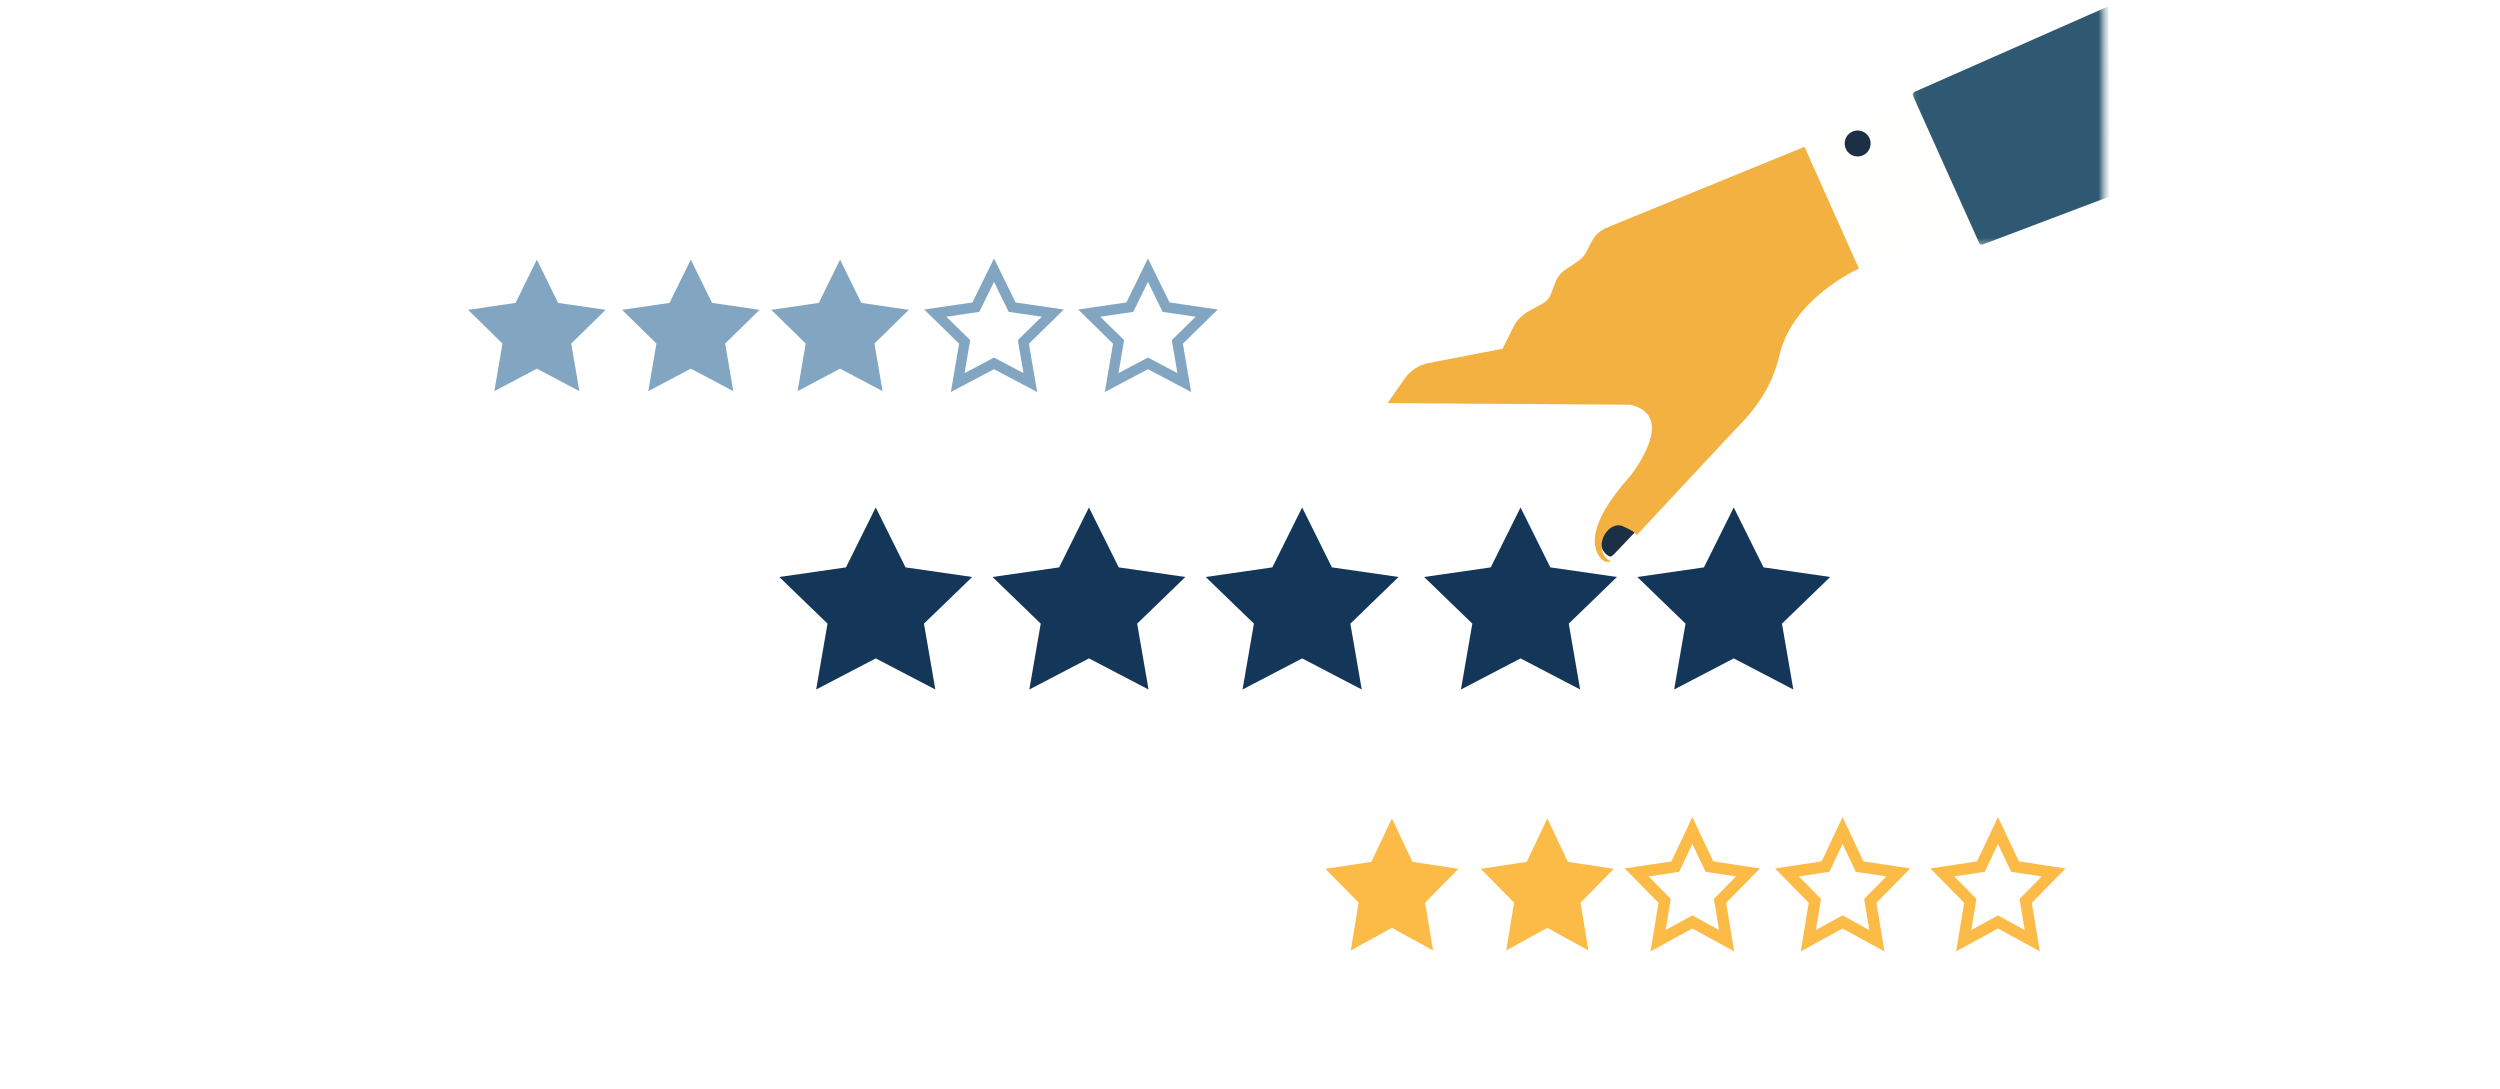 <?xml version="1.0" encoding="UTF-8"?>
<svg xmlns="http://www.w3.org/2000/svg" xmlns:xlink="http://www.w3.org/1999/xlink" width="436px" height="190px" viewBox="0 0 436 190">
  <!-- Generator: Sketch 59.1 (86144) - https://sketch.com -->
  <title>Reviews-Illustration</title>
  <desc>Created with Sketch.</desc>
  <defs>
    <filter x="-30.8%" y="-98.0%" width="161.5%" height="294.5%" filterUnits="objectBoundingBox" id="filter-1">
      <feMorphology radius="1.5" operator="dilate" in="SourceAlpha" result="shadowSpreadOuter1"></feMorphology>
      <feOffset dx="0" dy="5" in="shadowSpreadOuter1" result="shadowOffsetOuter1"></feOffset>
      <feGaussianBlur stdDeviation="9" in="shadowOffsetOuter1" result="shadowBlurOuter1"></feGaussianBlur>
      <feColorMatrix values="0 0 0 0 0   0 0 0 0 0   0 0 0 0 0  0 0 0 0.1 0" type="matrix" in="shadowBlurOuter1" result="shadowMatrixOuter1"></feColorMatrix>
      <feMerge>
        <feMergeNode in="shadowMatrixOuter1"></feMergeNode>
        <feMergeNode in="SourceGraphic"></feMergeNode>
      </feMerge>
    </filter>
    <filter x="-30.6%" y="-98.0%" width="161.1%" height="294.5%" filterUnits="objectBoundingBox" id="filter-2">
      <feMorphology radius="1.5" operator="dilate" in="SourceAlpha" result="shadowSpreadOuter1"></feMorphology>
      <feOffset dx="0" dy="5" in="shadowSpreadOuter1" result="shadowOffsetOuter1"></feOffset>
      <feGaussianBlur stdDeviation="9" in="shadowOffsetOuter1" result="shadowBlurOuter1"></feGaussianBlur>
      <feColorMatrix values="0 0 0 0 0   0 0 0 0 0   0 0 0 0 0  0 0 0 0.1 0" type="matrix" in="shadowBlurOuter1" result="shadowMatrixOuter1"></feColorMatrix>
      <feMerge>
        <feMergeNode in="shadowMatrixOuter1"></feMergeNode>
        <feMergeNode in="SourceGraphic"></feMergeNode>
      </feMerge>
    </filter>
    <filter x="-21.9%" y="-77.8%" width="143.8%" height="255.6%" filterUnits="objectBoundingBox" id="filter-3">
      <feMorphology radius="1.5" operator="dilate" in="SourceAlpha" result="shadowSpreadOuter1"></feMorphology>
      <feOffset dx="0" dy="5" in="shadowSpreadOuter1" result="shadowOffsetOuter1"></feOffset>
      <feGaussianBlur stdDeviation="9" in="shadowOffsetOuter1" result="shadowBlurOuter1"></feGaussianBlur>
      <feColorMatrix values="0 0 0 0 0   0 0 0 0 0   0 0 0 0 0  0 0 0 0.1 0" type="matrix" in="shadowBlurOuter1" result="shadowMatrixOuter1"></feColorMatrix>
      <feMerge>
        <feMergeNode in="shadowMatrixOuter1"></feMergeNode>
        <feMergeNode in="SourceGraphic"></feMergeNode>
      </feMerge>
    </filter>
    <polygon id="path-4" points="0.079 0.093 33.389 0.093 33.389 41.676 0.079 41.676"></polygon>
  </defs>
  <g id="Reviews-Illustration" stroke="none" stroke-width="1" fill="none" fill-rule="evenodd">
    <rect id="Rectangle" fill="#FFFFFF" opacity="0" x="0" y="0" width="436" height="190"></rect>
    <g id="Hootsuite-Reviews-Illustration" transform="translate(68, 1)">
      <g id="Group" filter="url(#filter-1)" transform="translate(149, 124)">
        <g id="Group-2-Copy-3" fill="#FFFFFF">
          <g id="post">
            <g id="Rectangle">
              <g id="path-1-link">
                <rect id="path-1" x="0" y="0" width="158.739" height="49.255" rx="3.15"></rect>
              </g>
            </g>
          </g>
        </g>
        <polygon id="Star-Copy-15" fill="#FCBB47" fill-rule="nonzero" points="25.747 31.818 18.579 35.751 19.948 27.421 14.148 21.522 22.163 20.306 25.747 12.727 29.331 20.306 37.346 21.522 31.547 27.421 32.916 35.751"></polygon>
        <polygon id="Star-Copy-16" fill="#FCBB47" fill-rule="nonzero" points="52.849 31.818 45.681 35.751 47.05 27.421 41.25 21.522 49.265 20.306 52.849 12.727 56.434 20.306 64.449 21.522 58.649 27.421 60.018 35.751"></polygon>
        <polygon id="Star-Copy-17" stroke="#FCBB47" stroke-width="2" points="78.145 14.843 75.17 21.133 68.438 22.154 73.312 27.112 72.17 34.061 78.145 30.783 84.12 34.061 82.978 27.112 87.852 22.154 81.12 21.133"></polygon>
        <polygon id="Star-Copy-18" stroke="#FCBB47" stroke-width="2" points="104.344 14.843 101.369 21.133 94.637 22.154 99.511 27.112 98.369 34.061 104.344 30.783 110.319 34.061 109.177 27.112 114.05 22.154 107.319 21.133"></polygon>
        <polygon id="Star-Copy-19" stroke="#FCBB47" stroke-width="2" points="131.446 14.843 128.471 21.133 121.739 22.154 126.613 27.112 125.471 34.061 131.446 30.783 137.421 34.061 136.279 27.112 141.153 22.154 134.421 21.133"></polygon>
      </g>
      <g id="Group-2" filter="url(#filter-2)" transform="translate(0, 27)">
        <g id="Group-2-Copy-2" fill="#FFFFFF">
          <g id="post">
            <g id="Rectangle">
              <g id="path-3-link">
                <rect id="path-3" x="0" y="0" width="159.737" height="49.255" rx="3.15"></rect>
              </g>
            </g>
          </g>
        </g>
        <polygon id="Star-Copy-10" fill="#82A6C2" fill-rule="nonzero" points="25.627 31.295 18.215 35.214 19.631 26.914 13.634 21.036 21.921 19.825 25.627 12.273 29.333 19.825 37.62 21.036 31.624 26.914 33.039 35.214"></polygon>
        <polygon id="Star-Copy-11" fill="#82A6C2" fill-rule="nonzero" points="52.475 31.295 45.063 35.214 46.478 26.914 40.482 21.036 48.769 19.825 52.475 12.273 56.181 19.825 64.468 21.036 58.471 26.914 59.887 35.214"></polygon>
        <polygon id="Star-Copy-12" fill="#82A6C2" fill-rule="nonzero" points="78.508 31.295 71.096 35.214 72.512 26.914 66.515 21.036 74.802 19.825 78.508 12.273 82.215 19.825 90.501 21.036 84.505 26.914 85.921 35.214"></polygon>
        <polygon id="Star-Copy-13" stroke="#82A6C2" stroke-width="1.8" points="105.356 14.121 102.19 20.572 95.111 21.607 100.234 26.628 99.024 33.719 105.356 30.371 111.687 33.719 110.478 26.628 115.601 21.607 108.522 20.572"></polygon>
        <polygon id="Star-Copy-14" stroke="#82A6C2" stroke-width="1.8" points="132.203 14.121 129.038 20.572 121.959 21.607 127.081 26.628 125.872 33.719 132.203 30.371 138.535 33.719 137.326 26.628 142.448 21.607 135.369 20.572"></polygon>
      </g>
      <g id="Group-31" filter="url(#filter-3)" transform="translate(48, 69)">
        <g id="Rectangle" fill="#FFFFFF">
          <g id="path-5-link">
            <rect id="path-5" x="0" y="0" width="224" height="63" rx="3.5"></rect>
          </g>
        </g>
        <g id="Group-30" transform="translate(19.045, 13.5)" fill="#143659" fill-rule="nonzero">
          <polygon id="Star" points="17.684 26.325 7.29 31.748 9.275 20.262 0.866 12.127 12.487 10.451 17.684 0 22.881 10.451 34.503 12.127 26.094 20.262 28.079 31.748"></polygon>
          <polygon id="Star-Copy" points="54.866 26.325 44.472 31.748 46.457 20.262 38.048 12.127 49.669 10.451 54.866 0 60.064 10.451 71.685 12.127 63.276 20.262 65.261 31.748"></polygon>
          <polygon id="Star-Copy-2" points="92.049 26.325 81.654 31.748 83.639 20.262 75.23 12.127 86.851 10.451 92.049 0 97.246 10.451 108.867 12.127 100.458 20.262 102.443 31.748"></polygon>
          <polygon id="Star-Copy-3" points="130.138 26.325 119.743 31.748 121.728 20.262 113.319 12.127 124.94 10.451 130.138 0 135.335 10.451 146.956 12.127 138.547 20.262 140.532 31.748"></polygon>
          <polygon id="Star-Copy-4" points="167.32 26.325 156.925 31.748 158.91 20.262 150.501 12.127 162.123 10.451 167.32 0 172.517 10.451 184.139 12.127 175.729 20.262 177.714 31.748"></polygon>
        </g>
      </g>
      <g id="Group-39" transform="translate(174, 0)">
        <path d="M37.307,92.245 C36.797,93.895 37.48,95.566 38.837,96.093 C39.051,96.013 39.252,95.891 39.419,95.718 L43.478,91.462 C43.216,91.047 42.502,90.575 40.963,89.908 C39.545,89.294 37.84,90.518 37.307,92.245" id="Fill-28" fill="#1B2F45" fill-rule="nonzero"></path>
        <path d="M77.566,34.755 L73.087,24.65 L73.01,24.477 L38.22,38.703 C37.094,39.164 36.169,40.007 35.609,41.084 L34.623,42.981 C34.296,43.609 33.816,44.145 33.227,44.54 L31.016,46.023 C30.228,46.551 29.622,47.308 29.281,48.191 L28.43,50.39 C28.185,51.025 27.723,51.553 27.126,51.882 L24.569,53.29 C23.42,53.923 22.493,54.891 21.913,56.065 L20.055,59.822 L7.151,62.311 C5.459,62.637 3.963,63.609 2.98,65.019 L0.041,69.237 L0,69.307 L42.255,69.58 C50.874,71.442 42.266,82.073 42.266,82.073 C34.346,90.916 35.794,94.943 37.332,96.547 C37.765,96.998 38.41,97.107 38.959,96.897 C37.645,96.375 36.983,94.721 37.477,93.088 C37.994,91.378 39.645,90.167 41.019,90.775 C42.51,91.435 43.201,91.902 43.455,92.312 L60.079,74.497 C64.776,69.808 67.076,66.19 68.356,60.863 C70.48,52.028 79.522,47.101 82.428,45.723 L77.566,34.755 Z" id="Fill-30" fill="#F2B140" fill-rule="nonzero"></path>
        <path d="M100.906,37.425 L93.665,21.422 L92.223,18.237 L91.494,16.624 L91.355,16.318 L72.633,23.769 C72.491,23.825 72.425,23.986 72.487,24.124 L72.507,24.17 L72.583,24.339 L77.004,34.235 L81.802,44.975 L82.35,46.202 C82.362,46.228 82.392,46.24 82.419,46.23 L101.449,38.626 L100.906,37.425 Z" id="Fill-32" fill="#FFFFFE" fill-rule="nonzero"></path>
        <g id="Group-36" transform="translate(91.486, 0)">
          <g id="Fill-34-Clipped">
            <mask id="mask-5" fill="white">
              <use xlink:href="#path-4"></use>
            </mask>
            <g id="path-7"></g>
            <path d="M34.216,0.093 L0.373,15.035 C0.125,15.138 0.011,15.424 0.12,15.667 L0.184,15.809 L0.324,16.119 L1.058,17.751 L2.508,20.976 L9.794,37.175 L10.34,38.391 L11.693,41.399 C11.796,41.626 12.058,41.734 12.291,41.645 L34.45,33.263 L34.216,0.093 Z" id="Fill-34" fill="#2F5972" fill-rule="nonzero" mask="url(#mask-5)"></path>
          </g>
        </g>
        <path d="M81.321,26.193 C80.124,25.832 79.446,24.568 79.807,23.37 C80.168,22.171 81.431,21.493 82.628,21.854 C83.825,22.215 84.503,23.479 84.142,24.677 C83.781,25.875 82.518,26.554 81.321,26.193" id="Fill-37" fill="#1B2F45" fill-rule="nonzero"></path>
      </g>
    </g>
  </g>
</svg>

